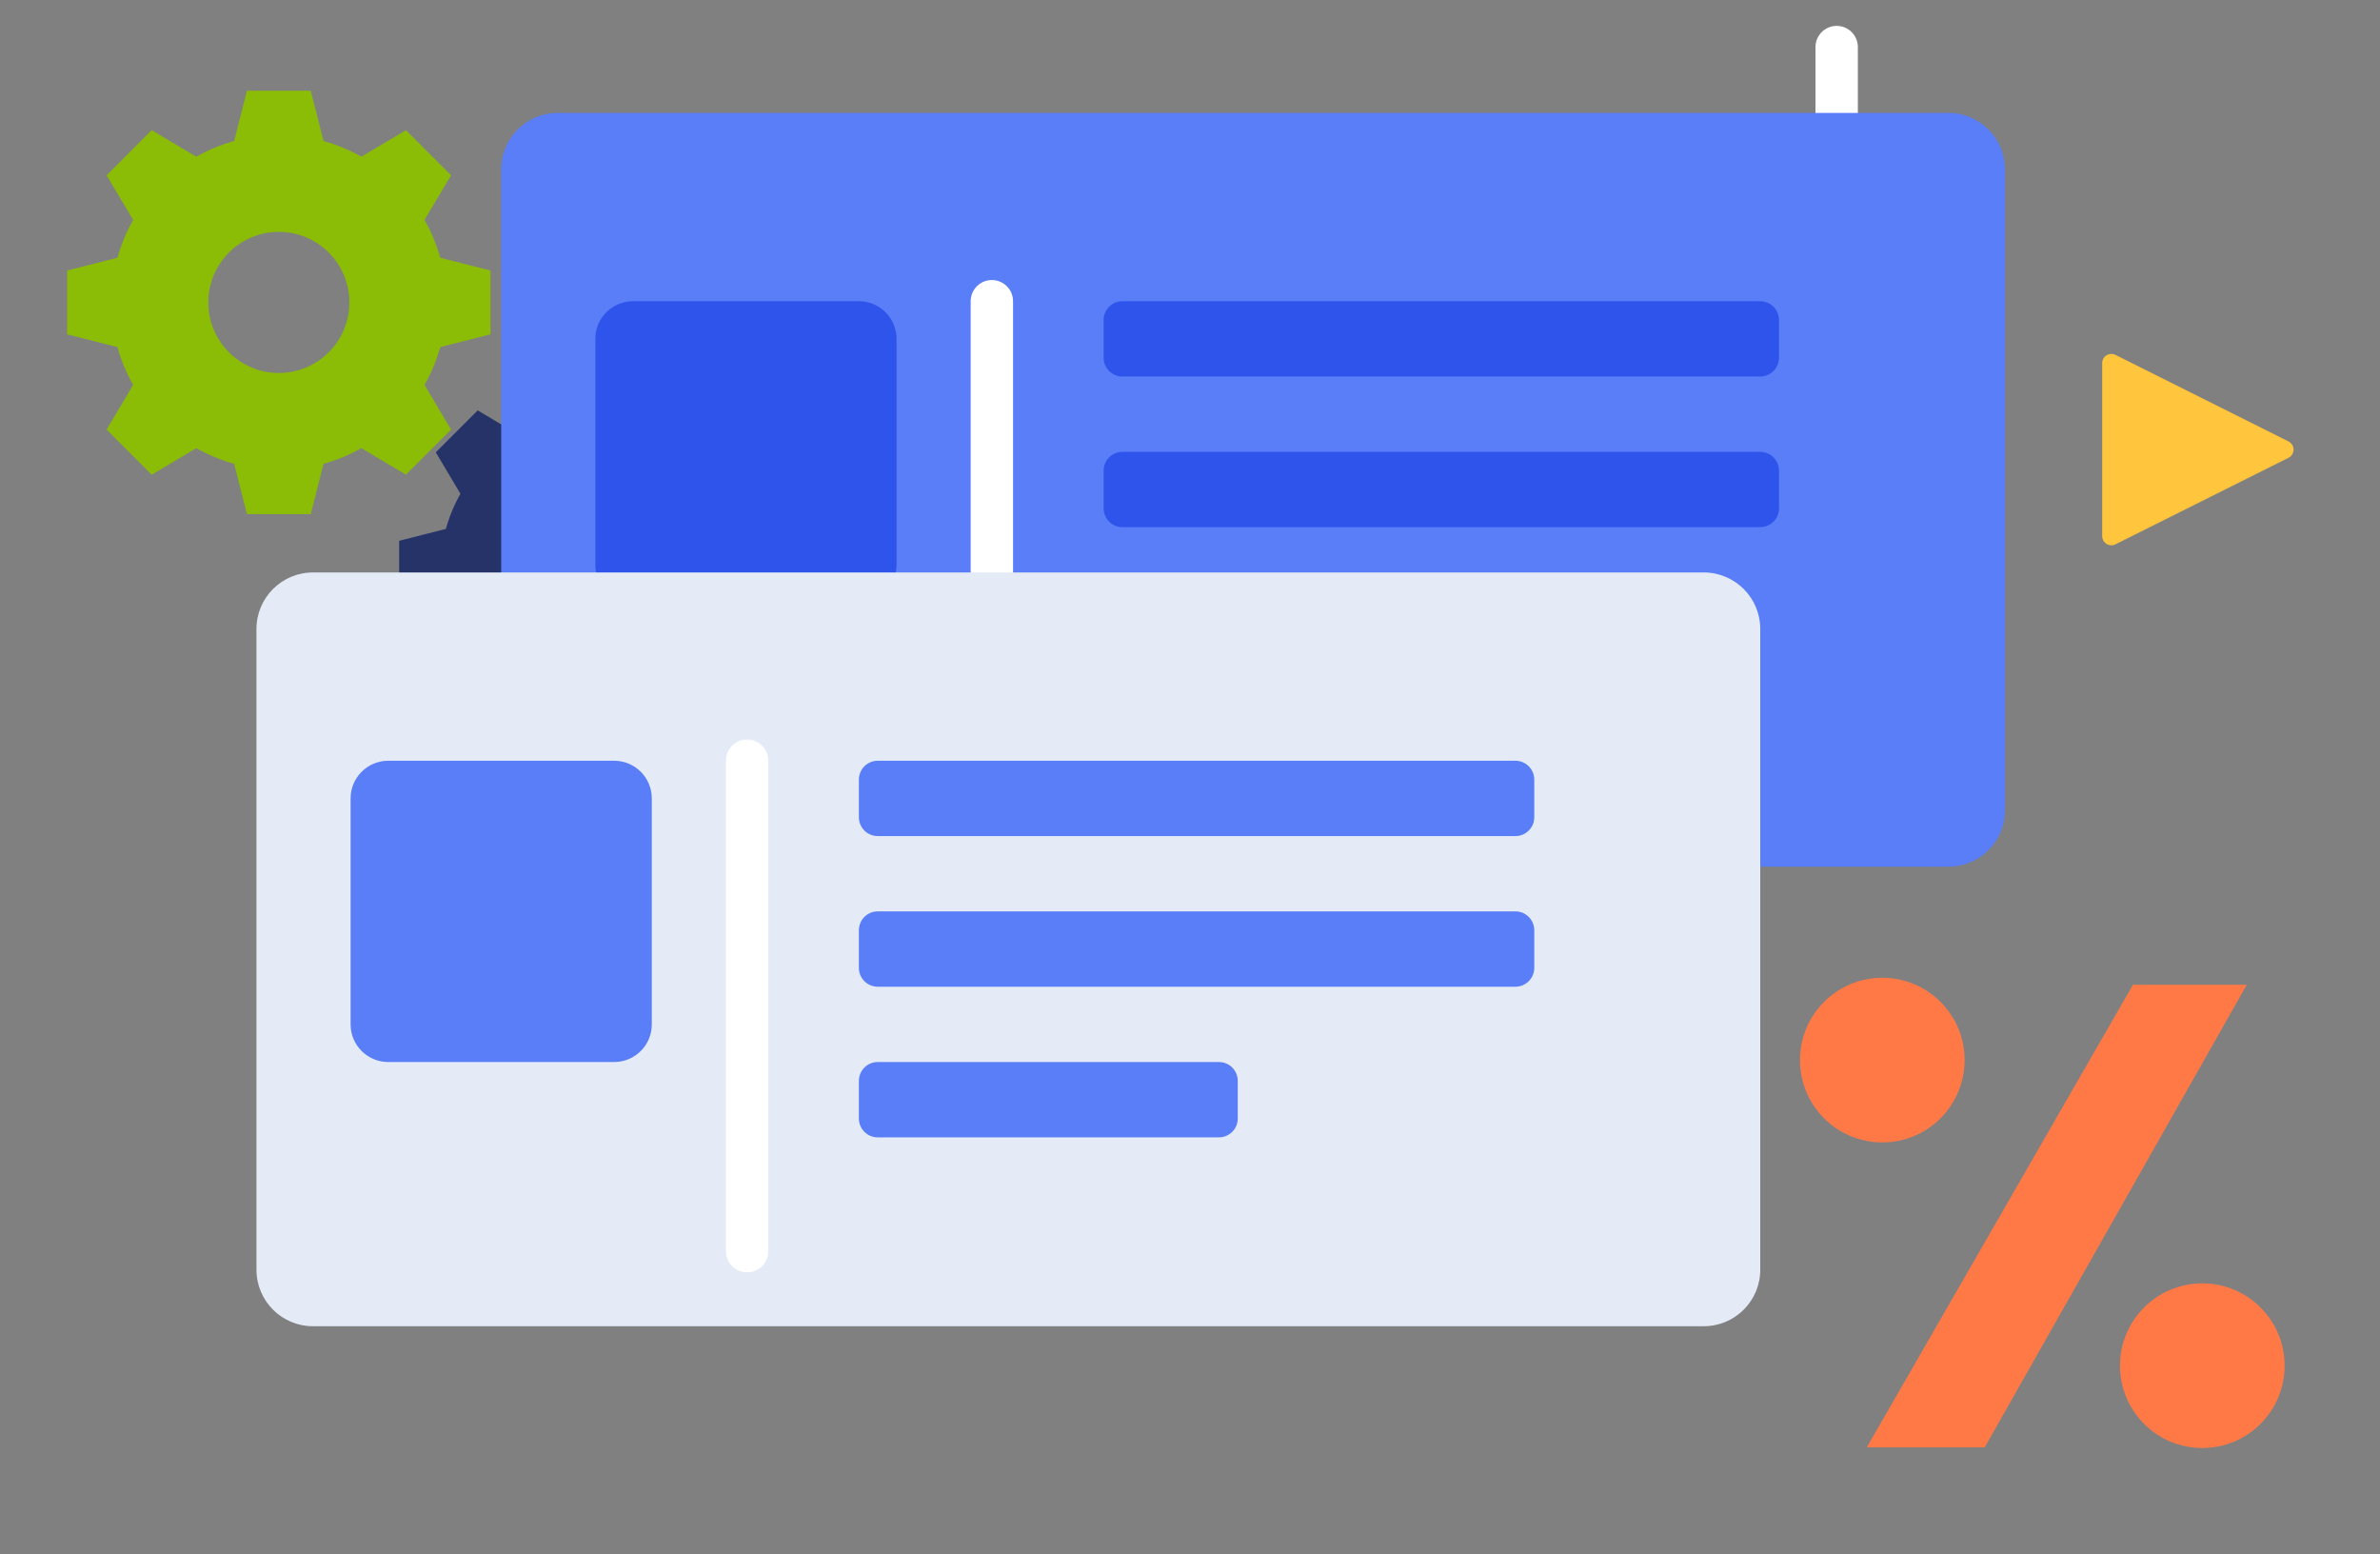 <svg width="337" height="220" viewBox="0 0 337 220" fill="none" xmlns="http://www.w3.org/2000/svg">
<rect x="0" y="0" width="337" height="220" fill="#808080" stroke="none"/>
<path fill-rule="evenodd" clip-rule="evenodd" d="M39.483 52.8C33.968 52.8 29.496 48.328 29.496 42.813C29.496 37.298 33.968 32.827 39.483 32.827C44.998 32.827 49.469 37.298 49.469 42.813C49.469 48.328 44.998 52.8 39.483 52.8ZM69.454 47.33V38.295L62.333 36.486C61.811 34.596 61.061 32.8 60.113 31.131L63.87 24.814L57.481 18.426L51.165 22.183C49.496 21.235 47.7 20.485 45.81 19.962L44 12.842H34.965L33.156 19.962C31.265 20.485 29.47 21.235 27.8 22.183L21.484 18.426L15.096 24.814L18.852 31.131C17.905 32.8 17.155 34.596 16.632 36.486L9.512 38.295V47.33L16.632 49.14C17.155 51.03 17.905 52.826 18.852 54.495L15.096 60.812L21.484 67.2L27.8 63.444C29.47 64.391 31.265 65.141 33.156 65.663L34.965 72.784H44L45.81 65.663C47.7 65.141 49.496 64.391 51.165 63.444L57.481 67.2L63.87 60.812L60.113 54.495C61.061 52.826 61.811 51.03 62.333 49.14L69.454 47.33Z" fill="#8BBC06"/>
<path fill-rule="evenodd" clip-rule="evenodd" d="M84.364 90.034C79.24 90.034 75.086 85.88 75.086 80.756C75.086 75.632 79.24 71.478 84.364 71.478C89.488 71.478 93.642 75.632 93.642 80.756C93.642 85.88 89.488 90.034 84.364 90.034ZM112.209 84.953V76.559L105.593 74.878C105.108 73.121 104.411 71.453 103.531 69.902L107.021 64.034L101.085 58.099L95.218 61.589C93.666 60.709 91.998 60.012 90.242 59.526L88.561 52.911H80.167L78.486 59.526C76.73 60.012 75.062 60.709 73.51 61.589L67.643 58.099L61.707 64.034L65.197 69.902C64.317 71.453 63.62 73.121 63.135 74.878L56.52 76.559V84.953L63.135 86.634C63.62 88.39 64.317 90.058 65.197 91.609L61.707 97.477L67.643 103.412L73.51 99.922C75.062 100.802 76.73 101.5 78.486 101.985L80.167 108.6H88.561L90.242 101.985C91.998 101.5 93.666 100.802 95.218 99.922L101.085 103.412L107.021 97.477L103.531 91.609C104.411 90.058 105.108 88.39 105.593 86.634L112.209 84.953Z" fill="#253368"/>
<path d="M260.066 6.662V92.037" stroke="white" stroke-width="6" stroke-linecap="round" stroke-linejoin="round"/>
<path d="M275.903 15.984H78.966C74.549 15.984 70.969 19.565 70.969 23.981V114.695C70.969 119.111 74.549 122.692 78.966 122.692H275.903C280.32 122.692 283.9 119.111 283.9 114.695V23.981C283.9 19.565 280.32 15.984 275.903 15.984Z" fill="#597EF7"/>
<path d="M249.235 42.642H158.935C157.463 42.642 156.27 43.835 156.27 45.307V50.639C156.27 52.111 157.463 53.304 158.935 53.304H249.235C250.707 53.304 251.901 52.111 251.901 50.639V45.307C251.901 43.835 250.707 42.642 249.235 42.642Z" fill="#2F54EB"/>
<path d="M207.251 85.292H158.935C157.463 85.292 156.27 86.486 156.27 87.958V93.289C156.27 94.761 157.463 95.955 158.935 95.955H207.251C208.723 95.955 209.916 94.761 209.916 93.289V87.958C209.916 86.486 208.723 85.292 207.251 85.292Z" fill="#597EF7"/>
<path d="M249.235 63.967H158.935C157.463 63.967 156.27 65.16 156.27 66.632V71.964C156.27 73.436 157.463 74.629 158.935 74.629H249.235C250.707 74.629 251.901 73.436 251.901 71.964V66.632C251.901 65.16 250.707 63.967 249.235 63.967Z" fill="#2F54EB"/>
<path d="M121.616 42.642H89.628C86.684 42.642 84.297 45.029 84.297 47.973V79.961C84.297 82.906 86.684 85.293 89.628 85.293H121.616C124.561 85.293 126.948 82.906 126.948 79.961V47.973C126.948 45.029 124.561 42.642 121.616 42.642Z" fill="#2F54EB"/>
<path d="M140.443 42.642V112.063" stroke="white" stroke-width="6" stroke-linecap="round" stroke-linejoin="round"/>
<path d="M241.249 81.041H44.312C39.895 81.041 36.315 84.621 36.315 89.038V179.751C36.315 184.168 39.895 187.748 44.312 187.748H241.249C245.666 187.748 249.246 184.168 249.246 179.751V89.038C249.246 84.621 245.666 81.041 241.249 81.041Z" fill="#E4EBF7"/>
<path d="M214.581 107.697H124.281C122.809 107.697 121.615 108.891 121.615 110.363V115.694C121.615 117.167 122.809 118.36 124.281 118.36H214.581C216.053 118.36 217.247 117.167 217.247 115.694V110.363C217.247 108.891 216.053 107.697 214.581 107.697Z" fill="#597EF7"/>
<path d="M172.596 150.349H124.281C122.809 150.349 121.615 151.542 121.615 153.014V158.346C121.615 159.818 122.809 161.011 124.281 161.011H172.596C174.069 161.011 175.262 159.818 175.262 158.346V153.014C175.262 151.542 174.069 150.349 172.596 150.349Z" fill="#597EF7"/>
<path d="M214.581 129.022H124.281C122.809 129.022 121.615 130.216 121.615 131.688V137.02C121.615 138.492 122.809 139.685 124.281 139.685H214.581C216.053 139.685 217.247 138.492 217.247 137.02V131.688C217.247 130.216 216.053 129.022 214.581 129.022Z" fill="#597EF7"/>
<path d="M86.962 107.697H54.974C52.029 107.697 49.643 110.084 49.643 113.029V145.017C49.643 147.961 52.029 150.348 54.974 150.348H86.962C89.907 150.348 92.293 147.961 92.293 145.017V113.029C92.293 110.084 89.907 107.697 86.962 107.697Z" fill="#597EF7"/>
<path d="M105.789 107.697V177.118" stroke="white" stroke-width="6" stroke-linecap="round" stroke-linejoin="round"/>
<path fill-rule="evenodd" clip-rule="evenodd" d="M264.329 204.902L302.023 139.409L318.134 139.409L281.023 204.902L264.329 204.902Z" fill="#FF7946"/>
<path d="M266.527 161.728C272.964 161.728 278.182 156.511 278.182 150.074C278.182 143.638 272.964 138.42 266.527 138.42C260.091 138.42 254.873 143.638 254.873 150.074C254.873 156.511 260.091 161.728 266.527 161.728Z" fill="#FF7946"/>
<path d="M311.84 204.989C318.276 204.989 323.494 199.771 323.494 193.335C323.494 186.898 318.276 181.681 311.84 181.681C305.403 181.681 300.186 186.898 300.186 193.335C300.186 199.771 305.403 204.989 311.84 204.989Z" fill="#FF7946"/>
<path fill-rule="evenodd" clip-rule="evenodd" d="M324.042 64.808L299.54 77.059C298.9 77.379 298.12 77.12 297.8 76.479C297.71 76.299 297.663 76.1 297.663 75.899L297.663 51.397C297.663 50.68 298.244 50.1 298.96 50.1C299.162 50.1 299.36 50.147 299.54 50.237L324.042 62.488C324.683 62.808 324.943 63.587 324.623 64.228C324.497 64.479 324.293 64.683 324.042 64.808Z" fill="#FFC53D"/>
</svg>
